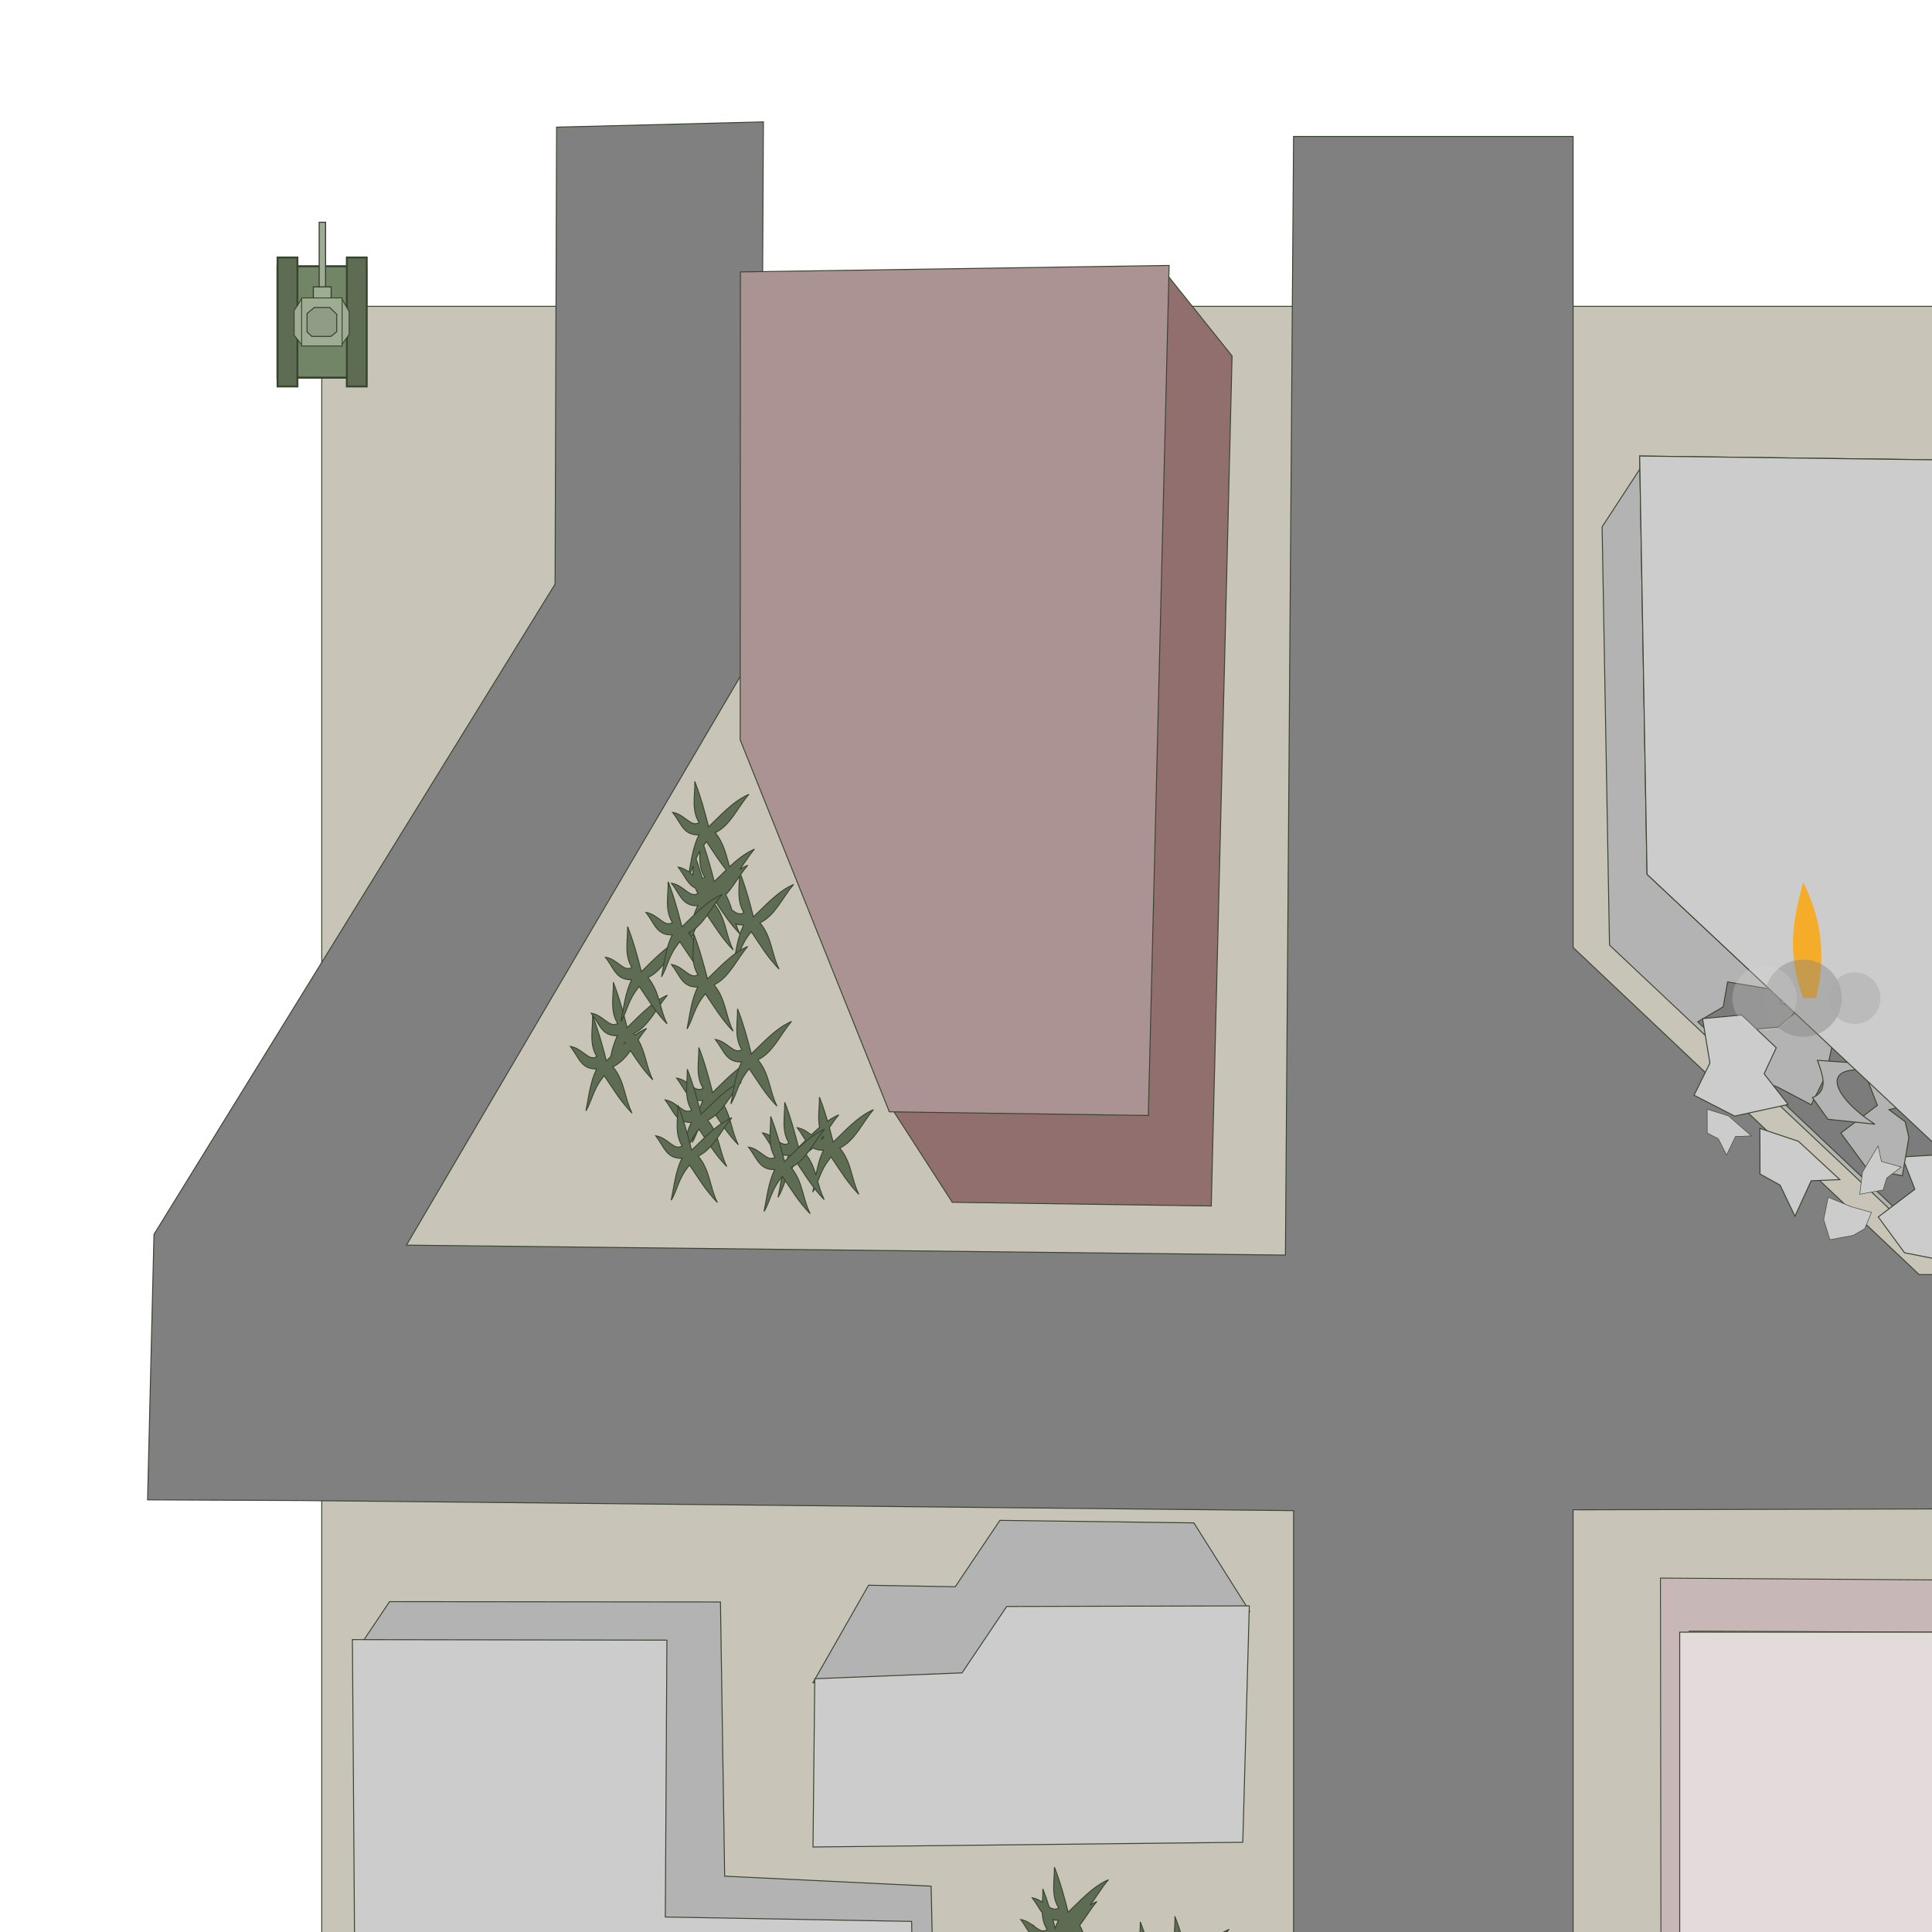<?xml version="1.0" encoding="UTF-8" standalone="no"?>
<!-- Created with Inkscape (http://www.inkscape.org/) -->

<svg  id="svg1"
   width="600"
   height="600"
   viewBox="-50 -50 300 300"
   version="1.1"
   
   inkscape:version="1.3.2 (091e20e, 2023-11-25)"
   sodipodi:docname="scraps.svg"
   inkscape:export-filename="../../../../../nn/content/svg/behavior_trees/tank_bot.svg"
   inkscape:export-xdpi="96"
   inkscape:export-ydpi="96"
   xmlns:inkscape="http://www.inkscape.org/namespaces/inkscape"
   xmlns:sodipodi="http://sodipodi.sourceforge.net/DTD/sodipodi-0.dtd"
   xmlns="http://www.w3.org/2000/svg"
   xmlns:svg="http://www.w3.org/2000/svg">
  <sodipodi:namedview
     id="namedview1"
     pagecolor="#ffffff"
     bordercolor="#666666"
     borderopacity="1.0"
     inkscape:showpageshadow="2"
     inkscape:pageopacity="0.0"
     inkscape:pagecheckerboard="0"
     inkscape:deskcolor="#d1d1d1"
     inkscape:document-units="px"
     inkscape:zoom="1.632"
     inkscape:cx="163.60294"
     inkscape:cy="179.22794"
     inkscape:window-width="1652"
     inkscape:window-height="901"
     inkscape:window-x="177"
     inkscape:window-y="43"
     inkscape:window-maximized="0"
     inkscape:current-layer="layer6" />
  <defs
     id="defs1" />
  <g
     inkscape:groupmode="layer"
     id="layer6"
     inkscape:label="background"
     style="display:inline">
    <rect
       style="fill:#c8c4b7;fill-opacity:1;fill-rule:evenodd;stroke:#3a4530;stroke-width:0.15;stroke-linecap:square;stroke-dasharray:none;stroke-opacity:1"
       id="rect21"
       width="302.359"
       height="303.493"
       x="-0.037"
       y="-2.432"
       inkscape:label="ground"
       inkscape:export-filename="../../../../../nn/content/svg/behavior_trees/tank_bot.svg"
       inkscape:export-xdpi="96"
       inkscape:export-ydpi="96" />
    <path
       id="rect19"
       style="fill:#808080;fill-opacity:1;fill-rule:evenodd;stroke:#3a4530;stroke-width:0.15;stroke-linecap:square;stroke-dasharray:none;stroke-opacity:1"
       d="m 36.426,-30.259 -0.236,70.965 -62.282,100.968 -0.992,41.22 23.83,0.107 154.117,1.565 v 181.057 h 43.408 V 184.441 l 124.415,-0.298 -0.055,-35.996 -70.635,-0.237 -53.725,-50.784 V -28.809 h -43.408 L 149.6,144.891 13.115,143.342 68.128,49.619 68.541,-31.072 Z"
       sodipodi:nodetypes="cccccccccccccccccccc"
       inkscape:label="street" />
    <path
       id="rect22"
       style="fill:#b3b3b3;fill-rule:evenodd;stroke:#3a4530;stroke-width:0.15;stroke-linecap:square"
       d="m 198.776,31.805 6.506,-9.956 100.136,0.241 -4.086,121.289 -50.888,0.987 -50.521,-47.612 z"
       sodipodi:nodetypes="ccccccc"
       inkscape:label="building_wall" />
    <path
       id="rect50"
       style="display:inline;fill:#7c7c7c;fill-opacity:1;fill-rule:evenodd;stroke:#3a4530;stroke-width:0.15;stroke-linecap:square"
       d="m 213.629,108.67 3.956,-2.34 0.678,-3.857 6.731,1.123 15.544,-29.149 37.72,55.434 -25.119,-0.083 1.788,6.308 -0.504,4.373 -4.559,2.437 z"
       sodipodi:nodetypes="ccccccccccc"
       inkscape:label="hole" />
    <g
       id="g60"
       inkscape:label="rubble"
       style="display:inline">
      <path
         id="path60"
         style="fill:#b3b3b3;fill-rule:evenodd;stroke:#3a4530;stroke-width:0.15;stroke-linecap:square"
         d="m 261.402,118.322 -3.678,4.844 -7.399,0.522 -4.93,-0.9 1.194,-5.786 0.303,-5.257 6.649,-2.447 2.007,5.192 z"
         sodipodi:nodetypes="ccccccccc" />
      <path
         id="path52"
         style="fill:#cccccc;fill-rule:evenodd;stroke:#3a4530;stroke-width:0.15;stroke-linecap:square"
         d="m 254.359,129.124 -1.687,5.327 2.054,1.817 -0.304,3.927 -2.203,-0.554 -1.007,5.966 -5.477,-1.077 -4.081,-5.561 5.683,-4.303 -1.961,-5.019 z"
         sodipodi:nodetypes="ccccccccccc" />
      <path
         id="path59"
         style="fill:#b3b3b3;fill-rule:evenodd;stroke:#3a4530;stroke-width:0.15;stroke-linecap:square"
         d="m 236.876,93.66 3.63,4.881 -1.556,7.252 -2.236,4.486 -5.226,-2.756 -4.966,-1.753 -0.501,-7.067 5.545,-0.484 z"
         sodipodi:nodetypes="ccccccccc" />
      <path
         id="path51"
         style="fill:#b3b3b3;fill-rule:evenodd;stroke:#3a4530;stroke-width:0.15;stroke-linecap:square"
         d="m 231.409,104.934 3.63,4.881 -1.556,7.252 -2.236,4.486 -5.226,-2.756 -4.966,-1.753 -0.501,-7.067 5.545,-0.484 z"
         sodipodi:nodetypes="ccccccccc" />
      <path
         id="rect51"
         style="fill:#cccccc;fill-rule:evenodd;stroke:#3a4530;stroke-width:0.15;stroke-linecap:square"
         d="m 214.374,108.172 6.056,-0.569 5.39,5.095 -1.888,4.04 3.731,4.763 -8.314,1.806 -6.3,-3.241 2.465,-4.991 z"
         sodipodi:nodetypes="ccccccccc" />
      <path
         id="path53"
         style="fill:#b3b3b3;fill-rule:evenodd;stroke:#3a4530;stroke-width:0.15;stroke-linecap:square"
         d="m 248.546,116.089 -1.687,5.327 -3.537,0.903 2.512,1.86 0.571,2.427 -1.007,5.966 -5.477,-1.077 -4.081,-5.561 5.683,-4.303 -1.961,-5.019 z"
         sodipodi:nodetypes="ccccccccccc" />
      <path
         id="path54"
         style="fill:#b3b3b3;fill-rule:evenodd;stroke:#3a4530;stroke-width:0.15;stroke-linecap:square"
         d="m 241.897,115.324 -2.221,0.851 c -7.654,-0.627 -4.141,4.848 1.46,8.39 l -7.295,-0.766 -2.398,-3.348 c 2.534,-1.08 1.601,-3.462 0.768,-5.807 z"
         sodipodi:nodetypes="ccccccc" />
      <path
         id="path55"
         style="fill:#cccccc;fill-rule:evenodd;stroke:#3a4530;stroke-width:0.15;stroke-linecap:square"
         d="m 235.689,133.173 -4.455,0.181 -2.514,5.503 -2.314,-4.837 -3.113,-1.716 -0.019,-7.085 5.985,2 z"
         sodipodi:nodetypes="cccccccc" />
      <path
         id="path56"
         style="fill:#cccccc;fill-rule:evenodd;stroke:#3a4530;stroke-width:0.081;stroke-linecap:square"
         d="m 221.957,126.381 -2.466,0.094 -1.391,2.869 -1.281,-2.522 -1.723,-0.894 -0.011,-3.693 3.312,1.043 z"
         sodipodi:nodetypes="cccccccc" />
      <path
         id="path57"
         style="fill:#cccccc;fill-rule:evenodd;stroke:#3a4530;stroke-width:0.081;stroke-linecap:square"
         d="m 241.62,127.946 0.536,2.409 3.072,0.854 -2.251,1.713 -0.57,1.856 -3.631,0.674 0.431,-3.446 z"
         sodipodi:nodetypes="cccccccc" />
      <path
         id="path58"
         style="fill:#cccccc;fill-rule:evenodd;stroke:#3a4530;stroke-width:0.081;stroke-linecap:square"
         d="m 233.884,135.915 3.64,1.487 3.072,0.854 -1.039,2.529 -1.782,1.039 -3.631,0.674 -0.964,-3.139 z"
         sodipodi:nodetypes="cccccccc" />
    </g>
    <path
       id="path50"
       style="display:inline;fill:#cccccc;fill-rule:evenodd;stroke:#3a4530;stroke-width:0.15;stroke-linecap:square"
       d="m 198.776,31.805 99.638,1.291 1.243,120.067 -40.211,-0.572 -12.595,-11.815 10.531,-3.412 -4.682,-13.38 -8.02,-3.147 4.806,-10.578 -8.844,-14.162 -13.829,15.61 -2.642,-6.353 -4.894,9.555 -19.354,-18.156 z"
       sodipodi:nodetypes="ccccccccccccccc"
       transform="translate(5.831,-10.992)"
       inkscape:label="rooftop_2" />
    <path
       id="path22"
       style="display:inline;fill:#cccccc;fill-rule:evenodd;stroke:#3a4530;stroke-width:0.15;stroke-linecap:square"
       d="m 198.776,31.805 99.638,1.291 1.243,120.067 -40.211,-0.572 -59.523,-55.837 z"
       sodipodi:nodetypes="cccccc"
       transform="translate(5.831,-10.992)"
       inkscape:label="rooftop_1" />
    <path
       id="path23"
       style="fill:#916f6f;fill-rule:evenodd;stroke:#3a4530;stroke-width:0.15;stroke-linecap:square"
       d="m 254.983,-4.768 10.49,13.103 -3.231,131.994 -40.211,-0.572 -8.999,-13.949 z"
       sodipodi:nodetypes="cccccc"
       transform="translate(-124.159,-3.065)" />
    <path
       id="path24"
       style="fill:#b3b3b3;fill-rule:evenodd;stroke:#3a4530;stroke-width:0.15;stroke-linecap:square"
       d="m 179.075,8.191 51.38,0.051 0.655,42.577 32.059,1.552 1.051,47.996 -3.465,5.459 -87.183,-89.44 z"
       sodipodi:nodetypes="cccccccc"
       transform="translate(-168.585,190.512)" />
    <path
       id="path26"
       style="fill:#b3b3b3;fill-rule:evenodd;stroke:#3a4530;stroke-width:0.15;stroke-linecap:square"
       d="m 84.866,196.155 13.463,0.235 6.934,-10.309 30.125,0.394 8.669,13.747 -43.581,13.953 -24.238,-2.885 z"
       sodipodi:nodetypes="cccccccc" />
    <path
       id="path25"
       style="fill:#cccccc;fill-rule:evenodd;stroke:#3a4530;stroke-width:0.15;stroke-linecap:square"
       d="m 76.517,210.672 22.869,-0.91 6.934,-10.309 37.673,-0.093 -1.014,36.707 -66.736,0.732 z"
       sodipodi:nodetypes="ccccccc" />
    <path
       id="rect25"
       style="fill:#c8b7b7;fill-rule:evenodd;stroke:#3a4530;stroke-width:0.141;stroke-linecap:square"
       d="m 207.834,195.044 79.259,0.536 7.072,8.054 -81.855,-0.359 -1.04,83.918 -3.32,-4.047 z"
       sodipodi:nodetypes="ccccccc" />
    <rect
       style="fill:#e3dbdb;fill-opacity:1;fill-rule:evenodd;stroke:#3a4530;stroke-width:0.15;stroke-linecap:square;stroke-dasharray:none;stroke-opacity:1"
       id="rect26"
       width="83.029"
       height="83.527"
       x="210.824"
       y="203.44" />
    <path
       id="path27"
       style="fill:#ac9393;fill-rule:evenodd;stroke:#3a4530;stroke-width:0.15;stroke-linecap:square"
       d="M 64.969,-7.777 131.542,-8.783 128.31,123.211 88.099,122.639 64.935,64.882 Z"
       sodipodi:nodetypes="cccccc" />
    <path
       id="path28"
       style="fill:#cccccc;fill-rule:evenodd;stroke:#3a4530;stroke-width:0.15;stroke-linecap:square"
       d="m 4.722,204.598 48.834,0.081 -0.245,42.993 38.248,0.683 0.618,47.461 -86.794,1.219 z"
       sodipodi:nodetypes="ccccccc" />
    <path
       id="path29"
       style="fill:#5d6c53;fill-rule:evenodd;stroke:#3a4530;stroke-width:0.15;stroke-linecap:square"
       d="m 45.246,102.576 c 0.042,2.139 -0.562,4.378 0.666,6.332 -1.262,0.827 -2.177,-1.265 -4.113,-1.58 1.391,1.822 1.684,3.565 4.074,3.494 -0.508,1.043 -0.812,2.141 -1.049,3.262 -6.45e-4,6.4e-4 -0.001,0.001 -0.002,0.002 -0.227,0.223 -0.45,0.441 -0.67,0.648 -0.544,-2.178 -1.278,-4.84 -2.137,-7 0.042,2.139 -0.562,4.378 0.666,6.332 -1.262,0.827 -2.177,-1.265 -4.113,-1.58 1.391,1.822 1.684,3.565 4.074,3.494 -0.995,2.042 -1.213,4.301 -1.658,6.512 1.012,-1.718 1.052,-3.321 2.844,-5.461 1.55,2.316 2.577,4.022 4.312,5.809 -1.204,-2.358 -1.08,-4.905 -2.969,-7.191 1.127,-0.535 1.972,-1.46 2.736,-2.496 1.119,1.691 2.067,3.092 3.463,4.529 -1.036,-2.03 -1.091,-4.198 -2.289,-6.221 0.421,-0.618 0.848,-1.227 1.322,-1.771 -0.638,0.28 -1.242,0.634 -1.814,1.035 -0.06,-0.079 -0.123,-0.156 -0.188,-0.234 2.368,-1.123 3.496,-3.963 5.232,-5.959 -2.524,1.107 -4.492,3.387 -6.252,5.045 -0.544,-2.178 -1.278,-4.84 -2.137,-7 z m 1.812,9.297 c 0.011,0.017 0.02,0.03 0.031,0.047 -0.084,0.074 -0.166,0.148 -0.248,0.223 0.07,-0.09 0.14,-0.178 0.217,-0.27 z" />
    <path
       id="path30"
       style="fill:#5d6c53;fill-rule:evenodd;stroke:#3a4530;stroke-width:0.15;stroke-linecap:square"
       d="m 50.612,101.793 c 1.889,2.287 1.764,4.833 2.968,7.191 -1.736,-1.787 -2.762,-3.492 -4.312,-5.808 -1.791,2.14 -1.832,3.742 -2.845,5.461 0.445,-2.21 0.665,-4.47 1.66,-6.512 -2.39,0.071 -2.684,-1.671 -4.075,-3.493 1.936,0.315 2.851,2.406 4.113,1.58 -1.228,-1.954 -0.625,-4.194 -0.667,-6.333 0.859,2.16 1.594,4.823 2.137,7 1.76,-1.658 3.727,-3.938 6.251,-5.045 -1.736,1.996 -2.862,4.835 -5.231,5.959 z"
       sodipodi:nodetypes="ccccccccccc"
       inkscape:spray-origin="#path29" />
    <path
       id="path32"
       style="fill:#5d6c53;fill-rule:evenodd;stroke:#3a4530;stroke-width:0.15;stroke-linecap:square"
       d="m 61.672,120.566 c 1.889,2.287 1.764,4.833 2.968,7.191 -1.736,-1.787 -2.762,-3.492 -4.312,-5.808 -1.791,2.14 -1.832,3.742 -2.845,5.461 0.445,-2.21 0.665,-4.47 1.66,-6.512 -2.39,0.071 -2.684,-1.671 -4.075,-3.493 1.936,0.315 2.851,2.406 4.113,1.58 -1.228,-1.954 -0.625,-4.194 -0.667,-6.333 0.859,2.16 1.594,4.823 2.137,7 1.76,-1.658 3.727,-3.938 6.251,-5.045 -1.736,1.996 -2.862,4.835 -5.231,5.959 z"
       sodipodi:nodetypes="ccccccccccc"
       inkscape:spray-origin="#path29" />
    <path
       id="path33"
       style="fill:#5d6c53;fill-rule:evenodd;stroke:#3a4530;stroke-width:0.15;stroke-linecap:square"
       d="m 59.885,123.948 c 1.889,2.287 1.764,4.833 2.968,7.191 -1.736,-1.787 -2.762,-3.492 -4.312,-5.808 -1.791,2.14 -1.832,3.742 -2.845,5.461 0.445,-2.21 0.665,-4.47 1.66,-6.512 -2.39,0.071 -2.684,-1.671 -4.075,-3.493 1.936,0.315 2.851,2.406 4.113,1.58 -1.228,-1.954 -0.625,-4.194 -0.667,-6.333 0.859,2.16 1.594,4.823 2.137,7 1.76,-1.658 3.727,-3.938 6.251,-5.045 -1.736,1.996 -2.862,4.835 -5.231,5.959 z"
       sodipodi:nodetypes="ccccccccccc"
       inkscape:spray-origin="#path29" />
    <path
       id="path34"
       style="fill:#5d6c53;fill-rule:evenodd;stroke:#3a4530;stroke-width:0.15;stroke-linecap:square"
       d="m 58.419,129.52 c 1.889,2.287 1.764,4.833 2.968,7.191 -1.736,-1.787 -2.762,-3.492 -4.312,-5.808 -1.791,2.14 -1.832,3.742 -2.845,5.461 0.445,-2.21 0.665,-4.47 1.66,-6.512 -2.39,0.071 -2.684,-1.671 -4.075,-3.493 1.936,0.315 2.851,2.406 4.113,1.58 -1.228,-1.954 -0.625,-4.194 -0.667,-6.333 0.859,2.16 1.594,4.823 2.137,7 1.76,-1.658 3.727,-3.938 6.251,-5.045 -1.736,1.996 -2.862,4.835 -5.231,5.959 z"
       sodipodi:nodetypes="ccccccccccc"
       inkscape:spray-origin="#path29" />
    <path
       id="path35"
       style="fill:#5d6c53;fill-rule:evenodd;stroke:#3a4530;stroke-width:0.15;stroke-linecap:square"
       d="m 67.683,114.565 c 1.889,2.287 1.764,4.833 2.968,7.191 -1.736,-1.787 -2.762,-3.492 -4.312,-5.808 -1.791,2.14 -1.832,3.742 -2.845,5.461 0.445,-2.21 0.665,-4.47 1.66,-6.512 -2.39,0.071 -2.684,-1.671 -4.075,-3.493 1.936,0.315 2.851,2.406 4.113,1.58 -1.228,-1.954 -0.625,-4.194 -0.667,-6.333 0.859,2.16 1.594,4.823 2.137,7 1.76,-1.658 3.727,-3.938 6.251,-5.045 -1.736,1.996 -2.862,4.835 -5.231,5.959 z"
       sodipodi:nodetypes="ccccccccccc"
       inkscape:spray-origin="#path29" />
    <path
       id="path36"
       style="fill:#5d6c53;fill-rule:evenodd;stroke:#3a4530;stroke-width:0.15;stroke-linecap:square"
       d="m 77.24,120.354 c 0.031,1.562 -0.28,3.178 0.027,4.697 -0.45,0.38 -0.879,0.778 -1.295,1.178 -0.598,-0.444 -1.274,-0.976 -2.178,-1.123 0.538,0.704 0.91,1.396 1.305,1.977 -0.379,0.374 -0.751,0.74 -1.109,1.078 -0.544,-2.178 -1.278,-4.84 -2.137,-7 0.042,2.139 -0.562,4.378 0.666,6.332 -1.262,0.827 -2.177,-1.263 -4.113,-1.578 1.391,1.822 1.686,3.563 4.076,3.492 -0.995,2.042 -1.215,4.301 -1.66,6.512 1.012,-1.718 1.054,-3.321 2.846,-5.461 1.002,1.497 1.785,2.739 2.682,3.912 -0.045,0.248 -0.091,0.495 -0.141,0.742 0.108,-0.184 0.204,-0.367 0.293,-0.549 0.448,0.574 0.925,1.135 1.477,1.703 -0.468,-0.918 -0.735,-1.864 -0.998,-2.812 0.452,-1.158 0.862,-2.355 2.074,-3.803 1.55,2.316 2.577,4.022 4.312,5.809 -1.204,-2.358 -1.08,-4.905 -2.969,-7.191 2.368,-1.123 3.494,-3.963 5.23,-5.959 -2.524,1.107 -4.49,3.387 -6.25,5.045 -0.178,-0.713 -0.379,-1.481 -0.596,-2.264 0.465,-0.688 0.933,-1.37 1.459,-1.975 -0.611,0.268 -1.19,0.606 -1.74,0.986 -0.378,-1.293 -0.802,-2.592 -1.262,-3.748 z m 0.561,6.154 c 0.034,0.06 0.07,0.119 0.107,0.178 -0.122,0.08 -0.242,0.133 -0.359,0.162 0.085,-0.111 0.169,-0.226 0.252,-0.34 z m -1.547,1.744 c 0.416,0.238 0.929,0.368 1.615,0.348 -0.599,1.23 -0.915,2.538 -1.17,3.867 -0.347,-1.157 -0.789,-2.304 -1.688,-3.393 0.456,-0.216 0.865,-0.497 1.242,-0.822 z" />
    <path
       id="path38"
       style="fill:#5d6c53;fill-rule:evenodd;stroke:#3a4530;stroke-width:0.15;stroke-linecap:square"
       d="m 72.835,131.275 c 1.889,2.287 1.764,4.833 2.968,7.191 -1.736,-1.787 -2.762,-3.492 -4.312,-5.808 -1.791,2.14 -1.832,3.742 -2.845,5.461 0.445,-2.21 0.665,-4.47 1.66,-6.512 -2.39,0.071 -2.684,-1.671 -4.075,-3.493 1.936,0.315 2.851,2.406 4.113,1.58 -1.228,-1.954 -0.625,-4.194 -0.667,-6.333 0.859,2.16 1.594,4.823 2.137,7 1.76,-1.658 3.727,-3.938 6.251,-5.045 -1.736,1.996 -2.862,4.835 -5.231,5.959 z"
       sodipodi:nodetypes="ccccccccccc"
       inkscape:spray-origin="#path29" />
    <path
       id="path39"
       style="fill:#5d6c53;fill-rule:evenodd;stroke:#3a4530;stroke-width:0.15;stroke-linecap:square"
       d="m 57.896,71.387 c 0.042,2.139 -0.562,4.38 0.666,6.334 -1.262,0.827 -2.177,-1.265 -4.113,-1.58 1.391,1.822 1.686,3.565 4.076,3.494 -0.885,1.817 -1.157,3.804 -1.52,5.777 -0.479,-0.337 -1.023,-0.654 -1.688,-0.762 1.053,1.379 1.479,2.71 2.66,3.246 0.106,0.281 0.24,0.557 0.41,0.828 -1.262,0.827 -2.179,-1.265 -4.115,-1.58 1.391,1.822 1.686,3.565 4.076,3.494 -0.995,2.042 -1.215,4.301 -1.66,6.512 0.576,-0.978 0.839,-1.919 1.287,-2.941 0.096,-0.189 0.184,-0.376 0.266,-0.564 0.307,-0.609 0.705,-1.253 1.293,-1.955 1.55,2.316 2.575,4.022 4.311,5.809 -1.204,-2.358 -1.078,-4.905 -2.967,-7.191 0.111,-0.053 0.218,-0.112 0.324,-0.172 1.22,1.844 2.202,3.337 3.688,4.867 -0.259,-0.507 -0.454,-1.023 -0.623,-1.543 0.337,0.118 0.732,0.178 1.213,0.164 -0.995,2.042 -1.215,4.301 -1.66,6.512 1.012,-1.718 1.054,-3.321 2.846,-5.461 1.55,2.316 2.575,4.022 4.311,5.809 -1.204,-2.358 -1.078,-4.905 -2.967,-7.191 2.368,-1.123 3.494,-3.963 5.23,-5.959 -2.524,1.107 -4.49,3.387 -6.25,5.045 -0.51,-2.041 -1.19,-4.502 -1.98,-6.582 0.35,-0.505 0.709,-0.998 1.1,-1.447 -0.422,0.185 -0.826,0.404 -1.219,0.646 0.749,-1.055 1.438,-2.192 2.264,-3.141 -1.453,0.637 -2.718,1.664 -3.869,2.736 -0.54,-1.785 -0.841,-3.605 -2.23,-5.287 2.368,-1.123 3.494,-3.963 5.23,-5.959 -2.524,1.107 -4.492,3.387 -6.252,5.045 -0.544,-2.178 -1.278,-4.842 -2.137,-7.002 z m 1.812,9.299 c 1.139,1.702 1.998,3.073 3.061,4.391 -0.654,0.632 -1.272,1.261 -1.865,1.82 -0.434,-1.74 -0.993,-3.785 -1.637,-5.641 0.136,-0.187 0.278,-0.375 0.441,-0.57 z m -1.027,1.465 c -0.07,1.41 -0.049,2.806 0.752,4.08 -0.129,0.084 -0.254,0.135 -0.377,0.164 -0.296,-1.026 -0.621,-2.061 -0.971,-3.033 0.165,-0.39 0.354,-0.792 0.596,-1.211 z m -1.035,2.311 c -0.025,0.468 -0.045,0.936 -0.031,1.398 -0.138,-0.101 -0.28,-0.211 -0.428,-0.318 0.173,-0.358 0.318,-0.719 0.459,-1.08 z m 7.199,1.57 c -0.057,1.937 -0.43,3.924 0.674,5.68 -0.656,0.43 -1.222,0.068 -1.883,-0.42 -0.235,-0.795 -0.513,-1.586 -0.947,-2.357 0.802,-0.852 1.467,-1.893 2.156,-2.902 z" />
    <path
       id="path42"
       style="fill:#5d6c53;fill-rule:evenodd;stroke:#3a4530;stroke-width:0.15;stroke-linecap:square"
       d="m 56.909,94.836 c 1.889,2.287 1.764,4.833 2.968,7.191 -1.736,-1.787 -2.762,-3.492 -4.312,-5.808 -1.791,2.14 -1.832,3.742 -2.845,5.461 0.445,-2.21 0.665,-4.47 1.66,-6.512 -2.39,0.071 -2.684,-1.671 -4.075,-3.493 1.936,0.315 2.851,2.406 4.113,1.58 -1.228,-1.954 -0.625,-4.194 -0.667,-6.333 0.859,2.16 1.594,4.823 2.137,7 1.76,-1.658 3.727,-3.938 6.251,-5.045 -1.736,1.996 -2.862,4.835 -5.231,5.959 z"
       sodipodi:nodetypes="ccccccccccc"
       inkscape:spray-origin="#path29" />
    <path
       id="path44"
       style="fill:#5d6c53;fill-rule:evenodd;stroke:#3a4530;stroke-width:0.15;stroke-linecap:square"
       d="m 60.874,102.926 c 1.889,2.287 1.764,4.833 2.968,7.191 -1.736,-1.787 -2.762,-3.492 -4.312,-5.808 -1.791,2.14 -1.832,3.742 -2.845,5.461 0.445,-2.21 0.665,-4.47 1.66,-6.512 -2.39,0.071 -2.684,-1.671 -4.075,-3.493 1.936,0.315 2.851,2.406 4.113,1.58 -1.228,-1.954 -0.625,-4.194 -0.667,-6.333 0.859,2.16 1.594,4.823 2.137,7 1.76,-1.658 3.727,-3.938 6.251,-5.045 -1.736,1.996 -2.862,4.835 -5.231,5.959 z"
       sodipodi:nodetypes="ccccccccccc"
       inkscape:spray-origin="#path29" />
    <path
       id="path45"
       style="fill:#5d6c53;fill-rule:evenodd;stroke:#3a4530;stroke-width:0.15;stroke-linecap:square"
       d="m 109.988,265.527 c 0.042,2.139 -0.56,4.38 0.668,6.334 -0.519,0.34 -0.98,0.183 -1.477,-0.137 -0.303,-0.977 -0.63,-1.937 -0.979,-2.814 0.013,0.682 -0.037,1.373 -0.074,2.062 -0.454,-0.31 -0.966,-0.591 -1.584,-0.691 0.652,0.854 1.063,1.688 1.562,2.328 0.049,0.91 0.238,1.797 0.764,2.633 -0.71,0.465 -1.316,0.005 -2.049,-0.541 -0.028,-0.073 -0.056,-0.149 -0.084,-0.221 0.001,0.053 -2.9e-4,0.106 0,0.158 -0.551,-0.408 -1.175,-0.845 -1.98,-0.977 0.798,1.045 1.235,2.063 1.914,2.729 -0.087,1.526 -0.131,3.047 0.734,4.424 -1.262,0.827 -2.179,-1.265 -4.115,-1.58 1.388,1.817 1.685,3.554 4.059,3.492 -0.004,0.021 -0.008,0.042 -0.012,0.062 -0.969,2.025 -1.19,4.261 -1.631,6.449 1.012,-1.718 1.054,-3.319 2.846,-5.459 1.55,2.316 2.575,4.02 4.311,5.807 -1.204,-2.358 -1.078,-4.903 -2.967,-7.189 0.746,-0.354 1.368,-0.879 1.926,-1.494 0.758,1.095 1.517,2.093 2.508,3.113 -0.734,-1.437 -0.975,-2.945 -1.479,-4.42 0.371,-0.522 0.729,-1.063 1.094,-1.594 0.651,0.911 1.327,1.761 2.172,2.631 -0.637,-1.247 -0.903,-2.546 -1.291,-3.832 0.099,-0.124 0.198,-0.245 0.301,-0.363 -0.121,0.053 -0.24,0.111 -0.359,0.17 -0.215,-0.687 -0.475,-1.37 -0.85,-2.037 0.918,-1.199 1.699,-2.585 2.674,-3.705 -0.371,0.163 -0.727,0.353 -1.074,0.561 1,-1.251 1.822,-2.748 2.861,-3.943 -2.524,1.107 -4.49,3.387 -6.25,5.045 -0.544,-2.178 -1.28,-4.84 -2.139,-7 z m 18.727,7.701 c 0.031,1.562 -0.28,3.178 0.027,4.697 -0.45,0.38 -0.879,0.778 -1.295,1.178 -0.598,-0.444 -1.274,-0.976 -2.178,-1.123 0.538,0.704 0.91,1.396 1.305,1.977 -0.379,0.374 -0.751,0.74 -1.109,1.078 -0.544,-2.178 -1.278,-4.84 -2.137,-7 0.042,2.139 -0.562,4.378 0.666,6.332 -0.533,0.349 -1.004,0.177 -1.516,-0.16 -0.394,-1.365 -0.84,-2.749 -1.326,-3.971 0.019,0.985 -0.097,1.992 -0.109,2.982 -0.347,-0.196 -0.728,-0.359 -1.162,-0.43 0.513,0.671 0.877,1.332 1.252,1.895 0.103,0.648 0.307,1.282 0.688,1.887 -1.262,0.827 -2.179,-1.265 -4.115,-1.58 1.391,1.822 1.686,3.563 4.076,3.492 -0.995,2.042 -1.215,4.301 -1.66,6.512 0.997,-1.693 1.056,-3.273 2.77,-5.365 -0.218,1.047 -0.382,2.11 -0.594,3.164 0.505,-0.857 0.769,-1.686 1.129,-2.566 1.299,1.961 2.3,3.518 3.852,5.115 -1.178,-2.309 -1.084,-4.796 -2.852,-7.045 0.07,-0.106 0.144,-0.213 0.223,-0.322 0.223,-0.127 0.434,-0.272 0.637,-0.428 0.929,1.395 1.688,2.584 2.539,3.697 -0.045,0.248 -0.091,0.495 -0.141,0.742 0.108,-0.184 0.204,-0.367 0.293,-0.549 0.448,0.574 0.925,1.135 1.477,1.703 -0.468,-0.918 -0.735,-1.864 -0.998,-2.812 0.452,-1.158 0.862,-2.355 2.074,-3.803 1.55,2.316 2.577,4.022 4.312,5.809 -1.204,-2.358 -1.08,-4.905 -2.969,-7.191 2.368,-1.123 3.494,-3.963 5.23,-5.959 -2.524,1.107 -4.49,3.387 -6.25,5.045 -0.178,-0.713 -0.379,-1.481 -0.596,-2.264 0.465,-0.688 0.933,-1.37 1.459,-1.975 -0.611,0.268 -1.19,0.606 -1.74,0.986 -0.378,-1.293 -0.802,-2.592 -1.262,-3.748 z m -18.955,0.479 c 0.253,0.052 0.536,0.076 0.857,0.066 -0.198,0.407 -0.365,0.822 -0.51,1.244 -0.112,-0.431 -0.223,-0.861 -0.348,-1.311 z m 2.83,2.305 c 0.306,0.463 0.61,0.918 0.9,1.342 -0.414,0.28 -0.814,0.583 -1.199,0.902 -0.246,-0.485 -0.546,-0.964 -0.932,-1.432 0.451,-0.214 0.857,-0.492 1.23,-0.812 z m -4.969,0.982 c 0.336,0.117 0.73,0.176 1.209,0.162 -0.268,0.55 -0.477,1.117 -0.652,1.693 -0.174,-0.617 -0.362,-1.241 -0.557,-1.855 z m 2.395,1.213 c 0.311,0.465 0.592,0.891 0.871,1.312 -0.709,0.679 -1.374,1.36 -2.012,1.961 -0.085,-0.34 -0.184,-0.705 -0.277,-1.064 0.146,-0.31 0.316,-0.63 0.518,-0.961 -0.051,0.277 -0.103,0.554 -0.158,0.83 0.351,-0.596 0.587,-1.184 0.818,-1.779 0.077,-0.099 0.155,-0.197 0.24,-0.299 z m 19.26,1.176 c 0.034,0.06 0.07,0.119 0.107,0.178 -0.122,0.08 -0.242,0.133 -0.359,0.162 0.086,-0.111 0.169,-0.226 0.252,-0.34 z m -1.547,1.744 c 0.416,0.238 0.929,0.368 1.615,0.348 -0.599,1.23 -0.914,2.538 -1.17,3.867 -0.324,-1.081 -0.736,-2.151 -1.52,-3.174 0.144,-0.178 0.283,-0.362 0.42,-0.549 0.229,-0.148 0.447,-0.313 0.654,-0.492 z m -4.707,1.066 c 0.274,0.064 0.579,0.099 0.936,0.088 -0.088,0.181 -0.167,0.365 -0.244,0.549 -0.141,0.137 -0.283,0.276 -0.422,0.406 -0.083,-0.332 -0.178,-0.692 -0.27,-1.043 z" />
    <path
       id="path49"
       style="fill:#5d6c53;fill-rule:evenodd;stroke:#3a4530;stroke-width:0.15;stroke-linecap:square"
       d="m 113.725,239.927 c 0.042,2.139 -0.56,4.38 0.668,6.334 -0.519,0.34 -0.98,0.183 -1.477,-0.137 -0.303,-0.977 -0.63,-1.937 -0.979,-2.814 0.013,0.682 -0.037,1.373 -0.074,2.062 -0.454,-0.31 -0.966,-0.591 -1.584,-0.691 0.652,0.854 1.063,1.688 1.562,2.328 0.049,0.91 0.238,1.797 0.764,2.633 -0.71,0.465 -1.316,0.005 -2.049,-0.541 -0.028,-0.073 -0.056,-0.149 -0.084,-0.221 0.001,0.053 -2.9e-4,0.106 0,0.158 -0.551,-0.408 -1.175,-0.845 -1.98,-0.977 0.798,1.045 1.235,2.063 1.914,2.729 -0.087,1.526 -0.131,3.047 0.734,4.424 -1.262,0.827 -2.179,-1.265 -4.115,-1.58 1.388,1.817 1.685,3.554 4.059,3.492 -0.004,0.021 -0.008,0.042 -0.012,0.062 -0.969,2.025 -1.19,4.261 -1.631,6.449 1.012,-1.718 1.054,-3.319 2.846,-5.459 1.55,2.316 2.575,4.02 4.311,5.807 -1.204,-2.358 -1.078,-4.903 -2.967,-7.189 0.746,-0.354 1.368,-0.879 1.926,-1.494 0.758,1.095 1.517,2.093 2.508,3.113 -0.734,-1.437 -0.975,-2.945 -1.479,-4.42 0.371,-0.522 0.729,-1.063 1.094,-1.594 0.651,0.911 1.327,1.761 2.172,2.631 -0.637,-1.247 -0.903,-2.546 -1.291,-3.832 0.099,-0.124 0.198,-0.245 0.301,-0.363 -0.121,0.053 -0.24,0.111 -0.359,0.17 -0.215,-0.687 -0.475,-1.37 -0.85,-2.037 0.918,-1.199 1.699,-2.585 2.674,-3.705 -0.371,0.163 -0.727,0.353 -1.074,0.561 1,-1.251 1.822,-2.748 2.861,-3.943 -2.524,1.107 -4.49,3.387 -6.25,5.045 -0.544,-2.178 -1.28,-4.84 -2.139,-7 z m 18.727,7.701 c 0.031,1.562 -0.28,3.178 0.027,4.697 -0.45,0.38 -0.879,0.778 -1.295,1.178 -0.598,-0.444 -1.274,-0.976 -2.178,-1.123 0.538,0.704 0.91,1.396 1.305,1.977 -0.379,0.374 -0.751,0.74 -1.109,1.078 -0.544,-2.178 -1.278,-4.84 -2.137,-7 0.042,2.139 -0.562,4.378 0.666,6.332 -0.533,0.349 -1.004,0.177 -1.516,-0.16 -0.394,-1.365 -0.84,-2.749 -1.326,-3.971 0.019,0.985 -0.097,1.992 -0.109,2.982 -0.347,-0.196 -0.728,-0.359 -1.162,-0.43 0.513,0.671 0.877,1.332 1.252,1.895 0.103,0.648 0.307,1.282 0.688,1.887 -1.262,0.827 -2.179,-1.265 -4.115,-1.58 1.391,1.822 1.686,3.563 4.076,3.492 -0.995,2.042 -1.215,4.301 -1.66,6.512 0.997,-1.693 1.056,-3.273 2.77,-5.365 -0.218,1.047 -0.382,2.11 -0.594,3.164 0.505,-0.857 0.769,-1.686 1.129,-2.566 1.299,1.961 2.3,3.518 3.852,5.115 -1.178,-2.309 -1.084,-4.796 -2.852,-7.045 0.07,-0.106 0.144,-0.213 0.223,-0.322 0.223,-0.127 0.434,-0.272 0.637,-0.428 0.929,1.395 1.688,2.584 2.539,3.697 -0.045,0.248 -0.091,0.495 -0.141,0.742 0.108,-0.184 0.204,-0.367 0.293,-0.549 0.448,0.574 0.925,1.135 1.477,1.703 -0.468,-0.918 -0.735,-1.864 -0.998,-2.812 0.452,-1.158 0.862,-2.355 2.074,-3.803 1.55,2.316 2.577,4.022 4.312,5.809 -1.204,-2.358 -1.08,-4.905 -2.969,-7.191 2.368,-1.123 3.494,-3.963 5.23,-5.959 -2.524,1.107 -4.49,3.387 -6.25,5.045 -0.178,-0.713 -0.379,-1.481 -0.596,-2.264 0.465,-0.688 0.933,-1.37 1.459,-1.975 -0.611,0.268 -1.19,0.606 -1.74,0.986 -0.378,-1.293 -0.802,-2.592 -1.262,-3.748 z m -18.955,0.479 c 0.253,0.052 0.536,0.076 0.857,0.066 -0.198,0.407 -0.365,0.822 -0.51,1.244 -0.112,-0.431 -0.223,-0.861 -0.348,-1.311 z m 2.83,2.305 c 0.306,0.463 0.61,0.918 0.9,1.342 -0.414,0.28 -0.814,0.583 -1.199,0.902 -0.246,-0.485 -0.546,-0.964 -0.932,-1.432 0.451,-0.214 0.857,-0.492 1.23,-0.812 z m -4.969,0.982 c 0.336,0.117 0.73,0.176 1.209,0.162 -0.268,0.55 -0.477,1.117 -0.652,1.693 -0.174,-0.617 -0.362,-1.241 -0.557,-1.855 z m 2.395,1.213 c 0.311,0.465 0.592,0.891 0.871,1.312 -0.709,0.679 -1.374,1.36 -2.012,1.961 -0.085,-0.34 -0.184,-0.705 -0.277,-1.064 0.146,-0.31 0.316,-0.63 0.518,-0.961 -0.051,0.277 -0.103,0.554 -0.158,0.83 0.351,-0.596 0.587,-1.184 0.818,-1.779 0.077,-0.099 0.155,-0.197 0.24,-0.299 z m 19.26,1.176 c 0.034,0.06 0.07,0.119 0.107,0.178 -0.122,0.08 -0.242,0.133 -0.359,0.162 0.086,-0.111 0.169,-0.226 0.252,-0.34 z m -1.547,1.744 c 0.416,0.238 0.929,0.368 1.615,0.348 -0.599,1.23 -0.914,2.538 -1.17,3.867 -0.324,-1.081 -0.736,-2.151 -1.52,-3.174 0.144,-0.178 0.283,-0.362 0.42,-0.549 0.229,-0.148 0.447,-0.313 0.654,-0.492 z m -4.707,1.066 c 0.274,0.064 0.579,0.099 0.936,0.088 -0.088,0.181 -0.167,0.365 -0.244,0.549 -0.141,0.137 -0.283,0.276 -0.422,0.406 -0.083,-0.332 -0.178,-0.692 -0.27,-1.043 z"
       inkscape:label="path49" />
  </g>
  <g  id="tank_sprite"
     inkscape:groupmode="layer"
     
     inkscape:label="tank"
     style="display:inline">
    <rect
       style="fill:#728566;fill-opacity:1;fill-rule:evenodd;stroke:#333d2b;stroke-width:0.3;stroke-linecap:square;stroke-dasharray:none;stroke-opacity:1"
       id="rect10"
       width="13.79"
       height="17.306"
       x="-6.915"
       y="-8.661"
       inkscape:label="body" />
    <rect
       style="fill:#5d6c53;fill-opacity:1;fill-rule:evenodd;stroke:#3a4530;stroke-width:0.3;stroke-linecap:square;stroke-dasharray:none;stroke-opacity:1"
       id="rect12"
       width="3.083"
       height="20.027"
       x="3.859"
       y="-10.018"
       inkscape:label="tread" />
    <rect
       style="fill:#5d6c53;fill-opacity:1;fill-rule:evenodd;stroke:#3a4530;stroke-width:0.3;stroke-linecap:square;stroke-dasharray:none;stroke-opacity:1"
       id="l_tread"
       width="3.083"
       height="20.027"
       x="-6.9"
       y="-10.018"
       inkscape:label="tread" />
    <g
       id="gun_turret"
       style="display:inline">
      <path
         id="rect18"
         style="display:inline;fill:#9dac93;fill-rule:evenodd;stroke:#333d2b;stroke-width:0.133;stroke-linecap:square"
         inkscape:label="body"
         d="M -2.798,-2.739 H 3.598 L 4.661,-0.905 V 2.657 L 3.564,4.181 H -2.763 L -3.866,2.79 -3.88,-1.04 Z"
         sodipodi:nodetypes="ccccccccc"
         transform="translate(-0.449,-0.726)" />
      <rect
         style="display:inline;fill:#9dac93;fill-opacity:1;fill-rule:evenodd;stroke:#333d2b;stroke-width:0.165;stroke-linecap:square;stroke-dasharray:none;stroke-opacity:1"
         id="rect17"
         width="0.992"
         height="11.763"
         x="0.012"
         y="-14.764"
         inkscape:label="body"
         transform="translate(-0.449,-0.726)" />
      <rect
         style="display:inline;fill:#9dac93;fill-opacity:1;fill-rule:evenodd;stroke:#333d2b;stroke-width:0.165;stroke-linecap:square;stroke-dasharray:none;stroke-opacity:1"
         id="rect16"
         width="2.767"
         height="1.937"
         x="-0.893"
         y="-4.73"
         inkscape:label="body"
         transform="translate(-0.449,-0.726)" />
      <rect
         style="display:inline;fill:#9dac93;fill-opacity:1;fill-rule:evenodd;stroke:#333d2b;stroke-width:0.133;stroke-linecap:square;stroke-dasharray:none;stroke-opacity:1"
         id="rect14"
         width="6.289"
         height="7.465"
         x="-2.716"
         y="-3.014"
         inkscape:label="body"
         transform="translate(-0.449,-0.726)" />
      <path
         id="rect15"
         style="display:inline;fill:#8f9c86;fill-rule:evenodd;stroke:#333d2b;stroke-width:0.15;stroke-linecap:square"
         inkscape:label="body"
         d="M -0.75,-1.526 H 1.66 L 2.74,-0.462 2.734,2.224 1.822,2.963 H -1.14 L -1.875,2.262 v -2.847 z"
         sodipodi:nodetypes="ccccccccc"
         transform="translate(-0.449,-0.726)" />
    </g>
  </g>





<!-- FIRE SMOKE EFFECT: 
https://chatgpt.com/c/68a5c96d-0b34-8333-bb74-495fe20a06bb
   -->
<g id="hole_smoke" transform="translate(230,105)" visibility="visible">
  <!-- Flickering flames -->
  <path d="M0,0 C-3,-8 -1,-14 0,-18 C2,-14 4,-8 2,0 Z"
        fill="orange" opacity="0.8">
    <animate attributeName="opacity" values="0.8;0.4;0.8" dur="0.6s" repeatCount="indefinite"/>
    <animate attributeName="d"
             values="M0,0 C-3,-8 -1,-14 0,-18 C2,-14 4,-8 2,0 Z;
                     M0,0 C-2,-6 -1,-12 0,-16 C1,-12 3,-6 1,0 Z;
                     M0,0 C-4,-9 -2,-15 0,-19 C3,-15 5,-9 3,0 Z"
             dur="1s" repeatCount="indefinite"/>
  </path>

  <!-- Rising smoke puffs -->
  <circle cx="0" cy="0" r="6" fill="gray" opacity="0.4">
    <animate attributeName="cy" from="0" to="-40" dur="4s" repeatCount="indefinite"/>
    <animate attributeName="opacity" values="0.4;0.3;0.2;0" dur="4s" repeatCount="indefinite"/>
    <animate attributeName="r" from="6" to="20" dur="4s" repeatCount="indefinite"/>
  </circle>

  <circle cx="8" cy="0" r="4" fill="darkgray" opacity="0.5">
    <animate attributeName="cy" from="0" to="-50" dur="5s" begin="1s" repeatCount="indefinite"/>
    <animate attributeName="opacity" values="0.5;0.3;0.1;0" dur="5s" repeatCount="indefinite"/>
    <animate attributeName="r" from="4" to="18" dur="5s" repeatCount="indefinite"/>
  </circle>

  <circle cx="-6" cy="0" r="5" fill="lightgray" opacity="0.3">
    <animate attributeName="cy" from="0" to="-45" dur="6s" begin="2s" repeatCount="indefinite"/>
    <animate attributeName="opacity" values="0.3;0.2;0.1;0" dur="6s" repeatCount="indefinite"/>
    <animate attributeName="r" from="5" to="22" dur="6s" repeatCount="indefinite"/>
  </circle>
</g>



</svg>

